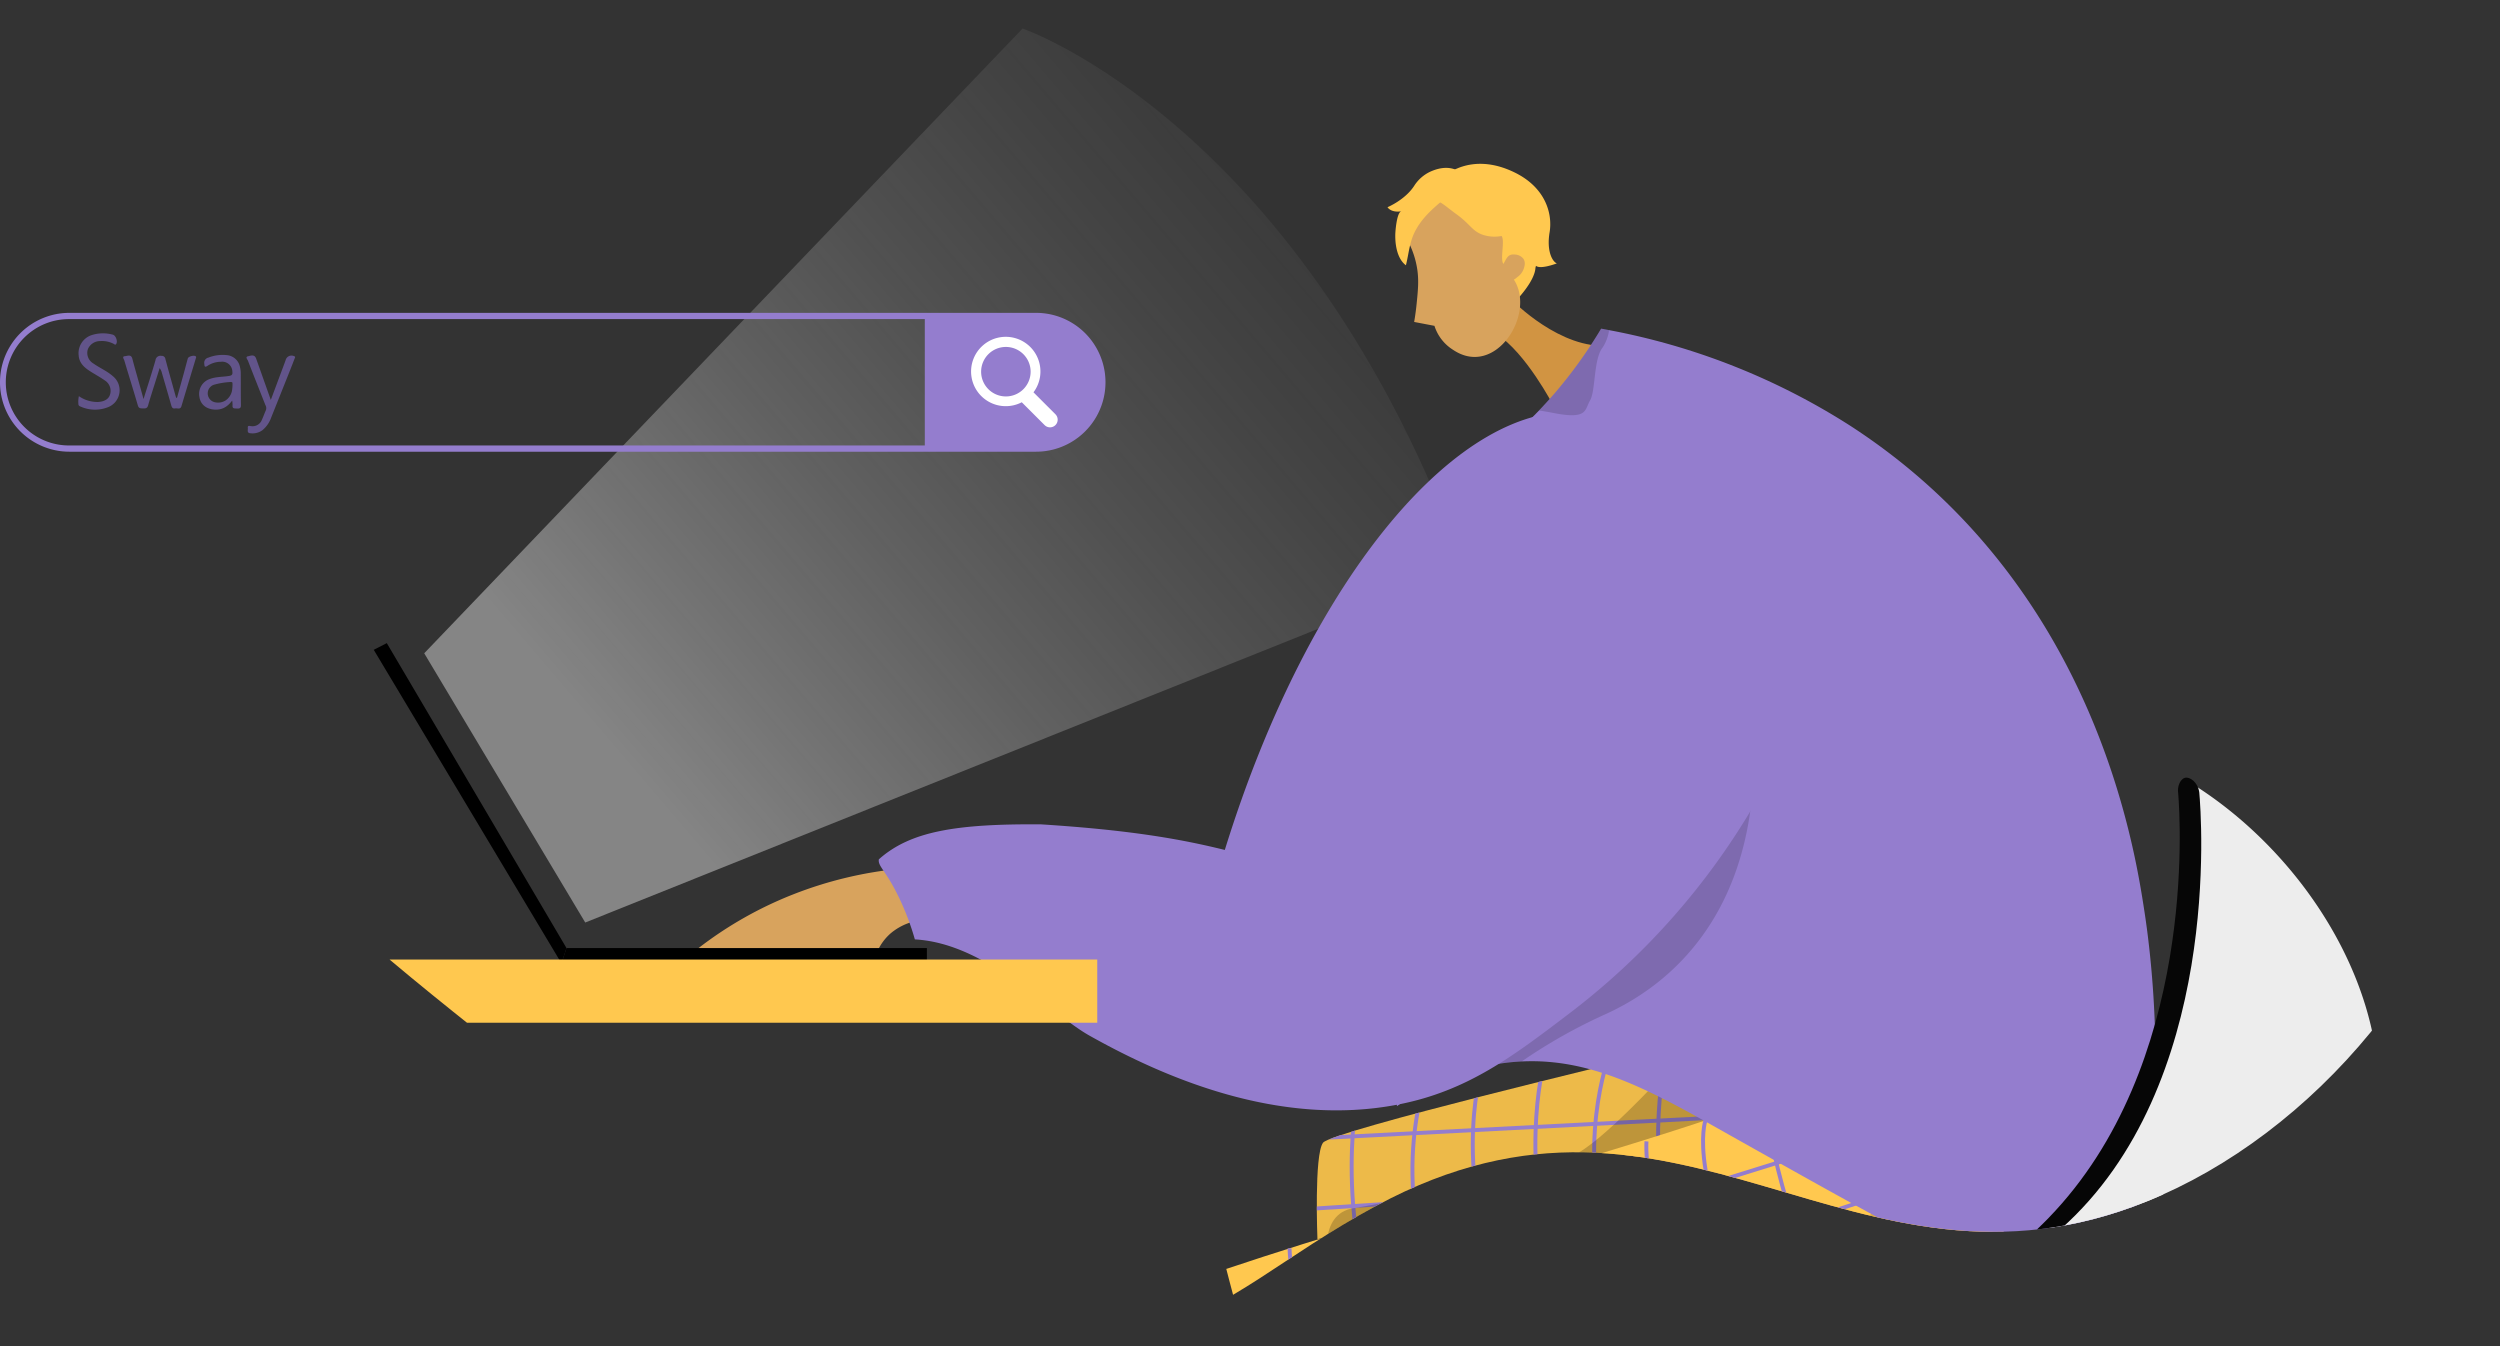<svg xmlns:xlink="http://www.w3.org/1999/xlink" xmlns="http://www.w3.org/2000/svg" width="817.476" height="440.274"
     viewBox="0 0 817.476 440.274">
    <rect x="0" y="0" width="817.476" height="440.274" fill="#333333" stroke="none"/>
    <defs>
        <style>
            .a,.d,.l{fill:none;}.b{clip-path:url(#a);}.c{opacity:0.4;fill:url(#b);}.d{stroke:#000;stroke-width:19.173px;}.d,.l{stroke-miterlimit:10;}.e{fill:#060606;}.f{fill:#ededed;}.g{opacity:0.18;}.h{clip-path:url(#c);}.i{fill:#edba49;}.j{opacity:0.3;}.k{opacity:0.5;}.l{stroke:#947dce;stroke-width:1.286px;}.m{opacity:0.2;}.n{fill:#d8a35d;}.o{fill:#62548a;}.p{fill:#d19442;}.q{fill:#ffc84f;}.r{fill:#947dce;}.s{opacity:0.15;}.t{fill:#fff;}
        </style>
        <clipPath id="a">
            <path class="a"
                  d="M583.871,729.246C643.05,775.46,707.535,824.362,773.7,804.552c27.873-8.346,43.353-24.692,74.59-41.556,99.33-53.626,155.379,37.38,251.591-1.265,54.422-21.859,103.3-78.489,113.63-141.751,14.815-90.754-54.232-167.459-90.9-208.2-38.093-42.318-79.094-24.886-119.5-26.186-69.1-2.223-133.242,1.778-154.821,0-8.307-.684-79.965-11.636-168.1-10.944-47.693.375-101.381-23.412-149.787,22.365-41.343,39.1-92.167,87.16-90.9,152.088C440.829,617.536,499.215,663.133,583.871,729.246Z"
                  transform="translate(-439.473 -368.804)"/>
        </clipPath>
        <linearGradient id="b" x1="0.154" y1="0.768" x2="1.112" y2="0.064" gradientUnits="objectBoundingBox">
            <stop offset="0" stop-color="#fff"/>
            <stop offset="0.129" stop-color="#fefefe" stop-opacity="0.796"/>
            <stop offset="0.297" stop-color="#fdfdfd" stop-opacity="0.557"/>
            <stop offset="0.458" stop-color="#fdfdfd" stop-opacity="0.357"/>
            <stop offset="0.608" stop-color="#fcfcfc" stop-opacity="0.204"/>
            <stop offset="0.745" stop-color="#fcfcfc" stop-opacity="0.09"/>
            <stop offset="0.864" stop-color="#fcfcfc" stop-opacity="0.024"/>
            <stop offset="0.953" stop-color="#fcfcfc" stop-opacity="0"/>
        </linearGradient>
        <clipPath id="c">
            <path class="a" d="M770.689,710.714s-1.119-27.705,1.837-31.567,102.1-27.592,102.1-27.592l28.449,25.305Z"
                  transform="translate(-770.481 -651.555)"/>
        </clipPath>
    </defs>
    <g transform="translate(-404.274 -368.804)">
        <g transform="translate(445.661 368.804)">
            <g class="b" transform="translate(0 0)">
                <path class="c" d="M522.249,569.456l195.66-204.287s92.209,31.637,144.616,177.063L574.9,657.5Z"
                      transform="translate(-424.922 -355.844)"/>
                <g transform="translate(80.825 53.57)">
                    <line class="d" y2="176.531" transform="translate(530.363 391.154)"/>
                    <ellipse class="e" cx="43.596" cy="8.707" rx="43.596" ry="8.707"
                             transform="translate(486.767 559.999)"/>
                    <path class="f"
                          d="M1096.921,689.4c-4.285,27.016-50.928,47.281-74.744,62.285a111.076,111.076,0,0,1-23.048,10.978c-22.4,7.79-46.987,9.135-71.029,8.385-3.521-.107-43.741-1.54-44.867-10.325-1.372-10.676,55.741-26.09,103.476-37.311,21.348-17.8,30.777-35.5,35.324-46.915,1.638-4.125,5.037-13.445,9.5-51.615,1.842-15.8,3.062-29.609,3.88-40.7.246-3.393.461-6.533.646-9.4C1074.406,598.362,1103.9,645.409,1096.921,689.4Z"
                          transform="translate(-442.293 -372.566)"/>
                    <path class="g"
                          d="M971.263,718.4s-.094.066-.281.192c-3.077,2.081-25.322,20.079-72.357,21.792-49.88,1.815,102.212-67.9,102.212-67.9Z"
                          transform="translate(-441.349 -355.389)"/>
                    <g transform="translate(308.372 292.486)">
                        <g class="h">
                            <g transform="translate(-7.644 -8.735)">
                                <path class="i"
                                      d="M1004.339,720.944s-.062,0-.155,0c-2.114.05-26.331.53-58.085,1.056-62.664,1.022-151.564,13.749-178.112,23.194-5.73,2.041-3.632-86.2-3.632-86.2,64.386-4.757,177.934-6.57,182.7-10.883,5.084-4.59,36.47-4.046,44.059-3.846,1.053.023,1.651.046,1.651.046l.053.423,5.8,51.715c.015.091.019.131.019.131C1000.458,710.016,1002.39,719.41,1004.339,720.944Z"
                                      transform="translate(-763.98 -644.126)"/>
                                <g class="j" transform="translate(182.11 0.13)">
                                    <path class="k"
                                          d="M977.112,720.925s-.062,0-.155,0c-2.114.051-26.331.53-58.085,1.056a15.363,15.363,0,0,1,.088-2.229c.511-4.789,3.155-8.629,7.032-11.677a37.926,37.926,0,0,1,8.693-4.954c20.361-12.659,27.019-41.123,29.2-58.88,1.053.023,1.651.046,1.651.046l.053.423c1.573,21.653,5.5,49.564,5.8,51.715.015.091.019.131.019.131C973.23,710,975.162,719.39,977.112,720.925Z"
                                          transform="translate(-918.863 -644.236)"/>
                                </g>
                                <g transform="translate(0.04 23.287)">
                                    <line class="l" x1="231.743" y2="11.972" transform="translate(0.022)"/>
                                    <line class="l" y1="15.182" x2="233.446" transform="translate(0 19.847)"/>
                                    <line class="l" x1="234.347" y2="20.955" transform="translate(0.609 39.364)"/>
                                </g>
                                <path class="l" d="M946.676,709.871" transform="translate(-731.864 -632.568)"/>
                                <path class="l" d="M919.682,647.51" transform="translate(-736.609 -643.531)"/>
                                <path class="l" d="M922.565,646.931s-8.047,40.343,4.022,74.437"
                                      transform="translate(-736.564 -643.633)"/>
                                <path class="l" d="M904.98,649.726s-12.358,17.485,2.1,72.765"
                                      transform="translate(-740.058 -643.141)"/>
                                <path class="l" d="M887.3,651.32s-9.011,23.951,3.2,70.919"
                                      transform="translate(-742.865 -642.861)"/>
                                <path class="l" d="M867.723,651.716s-8.007,36.571,5.561,71.892"
                                      transform="translate(-746.156 -642.791)"/>
                                <path class="l" d="M851.916,652.405s-12.769,35.9,5.656,73.1"
                                      transform="translate(-749.279 -642.67)"/>
                                <path class="l" d="M834.005,653.144s-9.057,33.96,5.775,74.648"
                                      transform="translate(-752.152 -642.541)"/>
                                <path class="l" d="M817.106,653.877s-10.362,28.819,5.918,76.49"
                                      transform="translate(-755.213 -642.412)"/>
                                <path class="l" d="M802.434,654.929s-14.514,34.37,4.233,78.3"
                                      transform="translate(-758.162 -642.227)"/>
                                <path class="l" d="M783.314,655.564s-9.859,38.627,5.36,81.5"
                                      transform="translate(-761.134 -642.115)"/>
                            </g>
                            <path class="m"
                                  d="M773.687,719.129s-3.54-16.7,8.3-18.554,63.275-12.463,73.562-18.177,32.827-30.843,32.827-30.843l62.753,21.94s-71.578,32.972-75.435,34S773.687,719.129,773.687,719.129Z"
                                  transform="translate(-770.005 -651.555)"/>
                        </g>
                    </g>
                    <path class="n"
                          d="M769.575,722s-70.341,171.972-78.987,171.825c-15.55-.18-74.875-4.3-16.514,15.533,28.31,13.814,29.026,6.737,31.895,1.685,2.345-4.128,20.619-35.256,27.228-46.51,1.48-2.52,68.021-132.205,68.021-132.205Z"
                          transform="translate(-483.481 -346.685)"/>
                    <path class="o"
                          d="M717.971,868.672c1.305-2.667-24.749-6.581-27.849-5.026s-42.429.1-45.474,12.066,57.424,19.931,61.617,20.882S715.407,873.914,717.971,868.672Z"
                          transform="translate(-484.25 -321.847)"/>
                    <path class="n"
                          d="M800.9,733.21S877.924,856,897.84,891.289c-1.286,6.1-1.533,6.757-2.662,7.068-14.914,4.2-72.874,16.924-10.964,19.482,31.329,5.246,29.821-1.718,31-7.351.451-2.162,1.43-8,3.679-18.072-3.824-11.923-85.27-166.143-85.27-166.143Z"
                          transform="translate(-456.762 -345.934)"/>
                    <path class="o"
                          d="M913.019,865.667c.482-2.905-25.7.168-28.225,2.477s-40.757,11.232-40.222,23.532,60.969,4.089,65.275,3.9S912.07,871.379,913.019,865.667Z"
                          transform="translate(-449.086 -321.637)"/>
                    <path class="p"
                          d="M826.081,440.732s15.878,16.4,31.871,14.794-18.506,19.492-18.506,19.492-8.855-17.075-18.534-23.287S826.081,440.732,826.081,440.732Z"
                          transform="translate(-453.82 -396.13)"/>
                    <path class="n"
                          d="M754.717,726.947c8.065-9.234,180.529-66.536,180.529-66.536l68.546,50.339s-224.655,33.026-227.343,38.144S746.654,736.182,754.717,726.947Z"
                          transform="translate(-465.143 -357.512)"/>
                    <g transform="translate(278.772 290.841)">
                        <path class="q"
                              d="M1036.01,716.335s-.06.016-.151.035c-2.028.569-67.342,12-97.871,20.338-60.248,16.442-142.652,50.66-165.723,66.33-4.979,3.385-26.959-82.367-26.959-82.367C806.2,700.2,915.382,670.441,918.813,665.1c3.662-5.689,34.125-12.9,41.509-14.582,1.025-.236,1.609-.362,1.609-.362l.166.4,19.664,48.52c.04.084.054.121.054.121C987.235,711.731,1033.71,715.335,1036.01,716.335Z"
                              transform="translate(-745.307 -650.156)"/>
                        <g class="j" transform="translate(191.944)">
                            <path class="k"
                                  d="M1007.312,716.335s-.06.016-.15.035c-2.028.569-67.342,12-97.871,20.338a15.625,15.625,0,0,1-.521-2.174c-.809-4.754.7-9.115,3.617-13.014a36.594,36.594,0,0,1,7.048-6.929c16.224-17.248,14.91-46.384,12.189-64.074,1.025-.236,1.609-.362,1.609-.362l.166.4c7.409,20.526,18.79,46.517,19.664,48.52.04.084.054.121.054.121C958.537,711.731,1005.013,715.335,1007.312,716.335Z"
                                  transform="translate(-908.554 -650.156)"/>
                        </g>
                        <g transform="translate(5.248 21.578)">
                            <line class="l" x1="220.577" y2="68.719"/>
                            <line class="l" y1="72.24" x2="221.35" transform="translate(6.25 18.755)"/>
                            <path class="l"
                                  d="M1007.564,700.541l-20.356,3.182a299.412,299.412,0,0,0-53.588,13.529l-172.182,60.9"
                                  transform="translate(-747.72 -662.877)"/>
                        </g>
                        <path class="l" d="M935.907,716.444" transform="translate(-711.801 -638.503)"/>
                        <path class="l" d="M892.871,662.869" transform="translate(-719.366 -647.921)"/>
                        <path class="l" d="M895.119,661.695s3.2,40.952,24.133,70.906"
                              transform="translate(-718.971 -648.127)"/>
                        <path class="l" d="M878.681,668.817S871.5,688.754,900.5,738.581"
                              transform="translate(-721.999 -646.876)"/>
                        <path class="l" d="M862.172,674.654s-2.188,25.357,22.385,67.709"
                              transform="translate(-724.772 -645.849)"/>
                        <path class="l" d="M843.49,679.834s2.214,37.3,24.928,68.066"
                              transform="translate(-728.047 -644.939)"/>
                        <path class="l" d="M828.136,684.469s-2.568,37.824,25.348,69.211"
                              transform="translate(-730.757 -644.124)"/>
                        <path class="l" d="M811.255,689.543s.49,35.035,25.884,70.674"
                              transform="translate(-733.714 -643.232)"/>
                        <path class="l" d="M795.065,694.438s-2.171,30.39,26.521,72.42"
                              transform="translate(-736.567 -642.372)"/>
                        <path class="l" d="M780.907,699.15s-4.669,36.776,25.389,74.588"
                              transform="translate(-739.095 -641.543)"/>
                        <path class="l" d="M762.894,704.4s.984,39.74,27.348,77.4"
                              transform="translate(-742.215 -640.621)"/>
                    </g>
                    <path class="n"
                          d="M664.44,598.829a129.809,129.809,0,0,0-34.971,8.413,125.96,125.96,0,0,0-31.106,17.7l58.346,1.752a16.95,16.95,0,0,1,4.6-6.66,19.207,19.207,0,0,1,12.148-4.556Z"
                          transform="translate(-492.367 -368.338)"/>
                    <g transform="translate(337.002 5.909)">
                        <path class="q"
                              d="M809.653,427.1s25.5,31.1,28.214-1.179C840.009,400.389,792.254,404.956,809.653,427.1Z"
                              transform="translate(-792.897 -407.693)"/>
                        <path class="q"
                              d="M819.434,422.433s-11.481-.087-18.74,3.964c-2.2,1.226-5.185.831-5.864,3.458,0,0,8.288-27.692,27.2-20.982s23.65,8.79,7.108,41.522C829.139,450.395,837.282,425.507,819.434,422.433Z"
                              transform="translate(-794.831 -407.824)"/>
                    </g>
                    <path class="q"
                          d="M805.645,407.161s8.738-8.728,23.431-1.494c9.987,4.917,12.367,13.371,11.344,19.537s.907,9.56,2.37,10.152c0,0-6.255,2.406-7.1.42,0,0,1.463,3.377-6.12,11.625A8.973,8.973,0,0,0,825.98,436.2C819.284,431.842,805.645,407.161,805.645,407.161Z"
                          transform="translate(-455.928 -402.798)"/>
                    <path class="n"
                          d="M795.778,426.149a29.056,29.056,0,0,1,3.131,9.53c.514,3.658.2,6.791-.242,11.171-.246,2.436-.555,4.452-.8,5.859l6.634,1.271a14.382,14.382,0,0,0,6.113,7.86c13.911,9.336,27.162-11.877,19.84-23,.086.129,1.783-1.288,1.884-1.391a5.852,5.852,0,0,0,1.69-3.564,2.892,2.892,0,0,0-.432-1.83,3.8,3.8,0,0,0-2.85-1.4c-2.363-.222-2.7,1.473-3.689,3.075-1.185-1.494.576-7.633-.609-9.128a12.239,12.239,0,0,1-6.32-.459c-3.383-1.251-3.954-3.478-8.636-6.814-3.034-2.161-5.774-4.931-7.543-4.21-2.142.874-4.012,2.062-6.924,5.9C795.544,420.973,796.937,425.51,795.778,426.149Z"
                          transform="translate(-457.663 -401.005)"/>
                    <path class="q"
                          d="M815.506,406.863s-3.539-5.359-11.58-1.6a12.532,12.532,0,0,0-5.095,4.591c-3.019,4.591-8.688,6.929-8.688,6.929s1.052,1.892,4.56,1.335c-1.452.232-1.908,5.833-1.972,6.749-.237,3.423.349,8.643,3.429,10.909,1.005-3.973,1.13-7.667,3.178-11.453,2.089-3.862,5.079-6.615,8.43-9.453C808.313,414.4,815.653,407.085,815.506,406.863Z"
                          transform="translate(-458.653 -402.601)"/>
                    <path class="r"
                          d="M1014.954,762.7c-13.947,5.309-45.922-12.661-109.924-48.6-25.925-14.554-46.432-27.047-71.143-25.842-2.111.1-4.221.3-6.4.6A73.521,73.521,0,0,0,817.5,691,82.658,82.658,0,0,0,793.1,702.875c-.053-.687-.088-1.39-.141-2.111-.791-11.907-1.53-27.063-1.812-44.631-.035-2.562-.071-5.242-.088-8.023-.721-50.443-.334-131.783,30.427-156.485A164.227,164.227,0,0,0,839.551,475.4c1.812-1.909,3.694-3.969,5.593-6.2a152.822,152.822,0,0,0,14.721-20.566c.844.151,1.724.319,2.6.486a222.413,222.413,0,0,1,78.882,31.284c79.691,51.648,92.916,137.511,96.188,158.914C1043.165,675.9,1046.067,750.856,1014.954,762.7Z"
                          transform="translate(-458.52 -394.74)"/>
                    <path class="s"
                          d="M857.442,657.471a174.19,174.19,0,0,0-27.331,15.424c-2.111.1-4.239.3-6.42.6a73.308,73.308,0,0,0-9.972,2.143c-.528-9.914-.985-21.47-1.178-34.3-.035-2.562-.071-5.242-.106-8.022,27.561-44.212,85.09-129.69,91.739-84.505C912.95,608.5,889.839,642.75,857.442,657.471Z"
                          transform="translate(-454.734 -379.381)"/>
                    <path class="r"
                          d="M648.684,618.1c-.342,2.4,2.359,3.519,6.871,13.087a85.322,85.322,0,0,1,4.908,13.085c23.843,1.357,43.594,23.89,57.175,31.511,23.813,13.363,61.794,30.18,101.11,22.433,22.507-4.435,37.306-15.707,55.954-29.911a233.714,233.714,0,0,0,60.863-69.169c1.466-4.656,19.893-66.6-20.615-106.56-5.311-5.239-18.963-18.706-36.32-20.563-39.51-4.229-88.847,52.691-116.816,143.013-14.55-3.605-31.146-6.521-60.148-8.373C673.954,606.462,658.994,608.9,648.684,618.1Z"
                          transform="translate(-483.526 -390.67)"/>
                    <g transform="translate(0 156.725)">
                        <path d="M508.214,538.279l4.267-2.188L571.24,635.8l-1.641,5Z"
                              transform="translate(-508.214 -536.091)"/>
                        <path d="M679.906,625.893v-5H562.062l-1.641,5Z" transform="translate(-499.037 -521.184)"/>
                    </g>
                    <path class="s"
                          d="M855.194,449.122a13.9,13.9,0,0,1-2.163,5.761c-2.955,3.8-2.216,14.085-4.062,17.232-1.83,3.149-.721,6.314-12.031,4.087-1.706-.335-3.253-.6-4.661-.8,1.812-1.909,3.694-3.969,5.593-6.2a152.833,152.833,0,0,0,14.721-20.566C853.435,448.786,854.315,448.955,855.194,449.122Z"
                          transform="translate(-451.246 -394.74)"/>
                    <path class="f"
                          d="M957.649,724.722s32.506-27.488,38.205-37.608,19.415-39.1,19.415-39.1l9.858,22.446-23.145,55.506L979.694,740.4Z"
                          transform="translate(-429.207 -359.691)"/>
                    <path class="e"
                          d="M891.966,758.066c9.721-.272,58.938-1.924,96.417-40.564,48.471-49.974,43.062-130.485,42.419-138.688-.442-2.728.844-4.955,2.244-5.274,1.55-.354,4.162,1.425,4.63,4.743.681,7.556,7.576,95.861-45.273,142.806C950.858,757.992,901.134,758.317,891.966,758.066Z"
                          transform="translate(-440.753 -372.791)"/>
                </g>
                <rect class="q" width="317.403" height="20.672" transform="translate(0 313.763)"/>
            </g>
        </g>
        <g transform="translate(404.274 461.119)">
            <g transform="translate(0 9.987)">
                <path class="r"
                      d="M743.059,489.645H426.974a22.7,22.7,0,0,1,0-45.4H743.059a22.7,22.7,0,1,1,0,45.4ZM426.974,446.283a20.662,20.662,0,1,0,0,41.323H743.059a20.662,20.662,0,1,0,0-41.323Z"
                      transform="translate(-404.274 -444.245)"/>
                <path class="r"
                      d="M697.847,445.112H661.463v43.361h36.384a21.681,21.681,0,0,0,21.682-21.68h0A21.681,21.681,0,0,0,697.847,445.112Z"
                      transform="translate(-359.062 -444.093)"/>
                <path class="t"
                      d="M701.9,476.214l-7.176-7.178a11.339,11.339,0,1,0-3.831,3.249l7.467,7.47a2.5,2.5,0,1,0,3.539-3.54Zm-8.113-13.92A8.092,8.092,0,1,1,685.7,454.2,8.1,8.1,0,0,1,693.789,462.293Z"
                      transform="translate(-356.783 -443.054)"/>
            </g>
            <g transform="translate(25.608 16.687)">
                <path class="o"
                      d="M464.349,461.946c.733-2.637,1.47-5.273,2.2-7.913.453-1.651.877-3.31,1.336-4.96.192-.69,2.1-1.186,2.6-.7.249.244.077.509,0,.751-1.557,5.177-3.134,10.348-4.674,15.529-.362,1.219-1.31.6-2.016.74-.765.148-1.1-.223-1.312-.968-.979-3.515-2.021-7.012-3.034-10.518a4.393,4.393,0,0,0-.768-1.7c-.424,1.364-.826,2.652-1.228,3.94-.858,2.753-1.765,5.491-2.549,8.265-.27.955-.827,1.015-1.6.983-.756-.032-1.433.107-1.746-.968-1.434-4.931-2.983-9.827-4.443-14.751-.124-.42-.848-1.276.2-1.356.806-.061,2.031-.745,2.438.827.689,2.66,1.461,5.3,2.2,7.945.464,1.67.927,3.341,1.456,5.25,1.365-4.386,2.714-8.52,3.91-12.7a1.635,1.635,0,0,1,1.968-1.426,1.167,1.167,0,0,1,1.276,1.042c1.036,3.873,2.128,7.731,3.2,11.595.095.342.2.68.3,1.019Z"
                      transform="translate(-432.086 -440.85)"/>
                <path class="o"
                      d="M421.989,456.293a10.6,10.6,0,0,0,6.234,1.9c2.068-.105,3.466-.936,3.92-2.333a4.031,4.031,0,0,0-1.7-4.732c-1.651-1.164-3.458-2.105-5.143-3.224-1.771-1.176-3.21-2.607-3.382-4.929a6.218,6.218,0,0,1,4.346-6.679,12.109,12.109,0,0,1,6.8-.119c1.011.238,1.7,2.2,1.115,3.059-.289.424-.572.082-.8-.043a8.31,8.31,0,0,0-4.443-.917,4.328,4.328,0,0,0-4.018,2.68,4,4,0,0,0,1.847,4.675c2.059,1.451,4.42,2.438,6.332,4.119a5.93,5.93,0,0,1-1.473,10.1,11.549,11.549,0,0,1-9.079-.151c-.4-.151-.738-.373-.715-.868A8.143,8.143,0,0,1,421.989,456.293Z"
                      transform="translate(-421.801 -435.751)"/>
                <path class="o"
                      d="M499.828,462.647c-1.639,2.2-3.48,3.111-5.814,2.954-2.724-.183-4.576-1.744-4.9-4.161a5.125,5.125,0,0,1,3.456-5.863c2.018-.742,4.171-.633,6.253-.977.958-.159,1.183-.526,1.07-1.4a3.321,3.321,0,0,0-3.736-3.236,7.994,7.994,0,0,0-4.343,1.293c-.926.62-1.056.3-1.1-.643a1.711,1.711,0,0,1,1.308-2,12.63,12.63,0,0,1,5.954-.825,4.809,4.809,0,0,1,4.437,4.069,8.076,8.076,0,0,1,.22,1.734c.029,3.51-.009,7.021.061,10.529.021,1.046-.44,1.182-1.289,1.132-.77-.045-1.611.129-1.451-1.115A9.3,9.3,0,0,0,499.828,462.647Zm.1-5.8c-.122-.285-.493-.28-.753-.255a23.96,23.96,0,0,0-5.442.925,2.977,2.977,0,0,0,.419,5.679,4.582,4.582,0,0,0,3.5-.57,5.088,5.088,0,0,0,2.079-3A13.141,13.141,0,0,0,499.93,456.842Z"
                      transform="translate(-449.515 -440.671)"/>
                <path class="o"
                      d="M523.3,462.6l4.475-11.988c.126-.337.246-.677.371-1.015a1.975,1.975,0,0,1,2.686-1.352c.7.212.323.63.2.951-.605,1.6-1.236,3.189-1.868,4.779q-2.873,7.212-5.757,14.419a9.258,9.258,0,0,1-2.909,4.143,5.487,5.487,0,0,1-3.836.957c-1.283-.076-.808-1.047-.88-1.718-.1-.974.572-.644,1.072-.606a3.269,3.269,0,0,0,3.544-2.118c.483-1.014.831-2.092,1.3-3.112a1.957,1.957,0,0,0-.174-1.676c-1.9-4.814-3.816-9.622-5.682-14.449-.178-.461-.991-1.292-.027-1.487.827-.168,2.133-.769,2.661.689.874,2.412,1.721,4.834,2.578,7.252C521.763,458.254,522.466,460.24,523.3,462.6Z"
                      transform="translate(-460.355 -440.824)"/>
            </g>
        </g>
    </g>
</svg>

